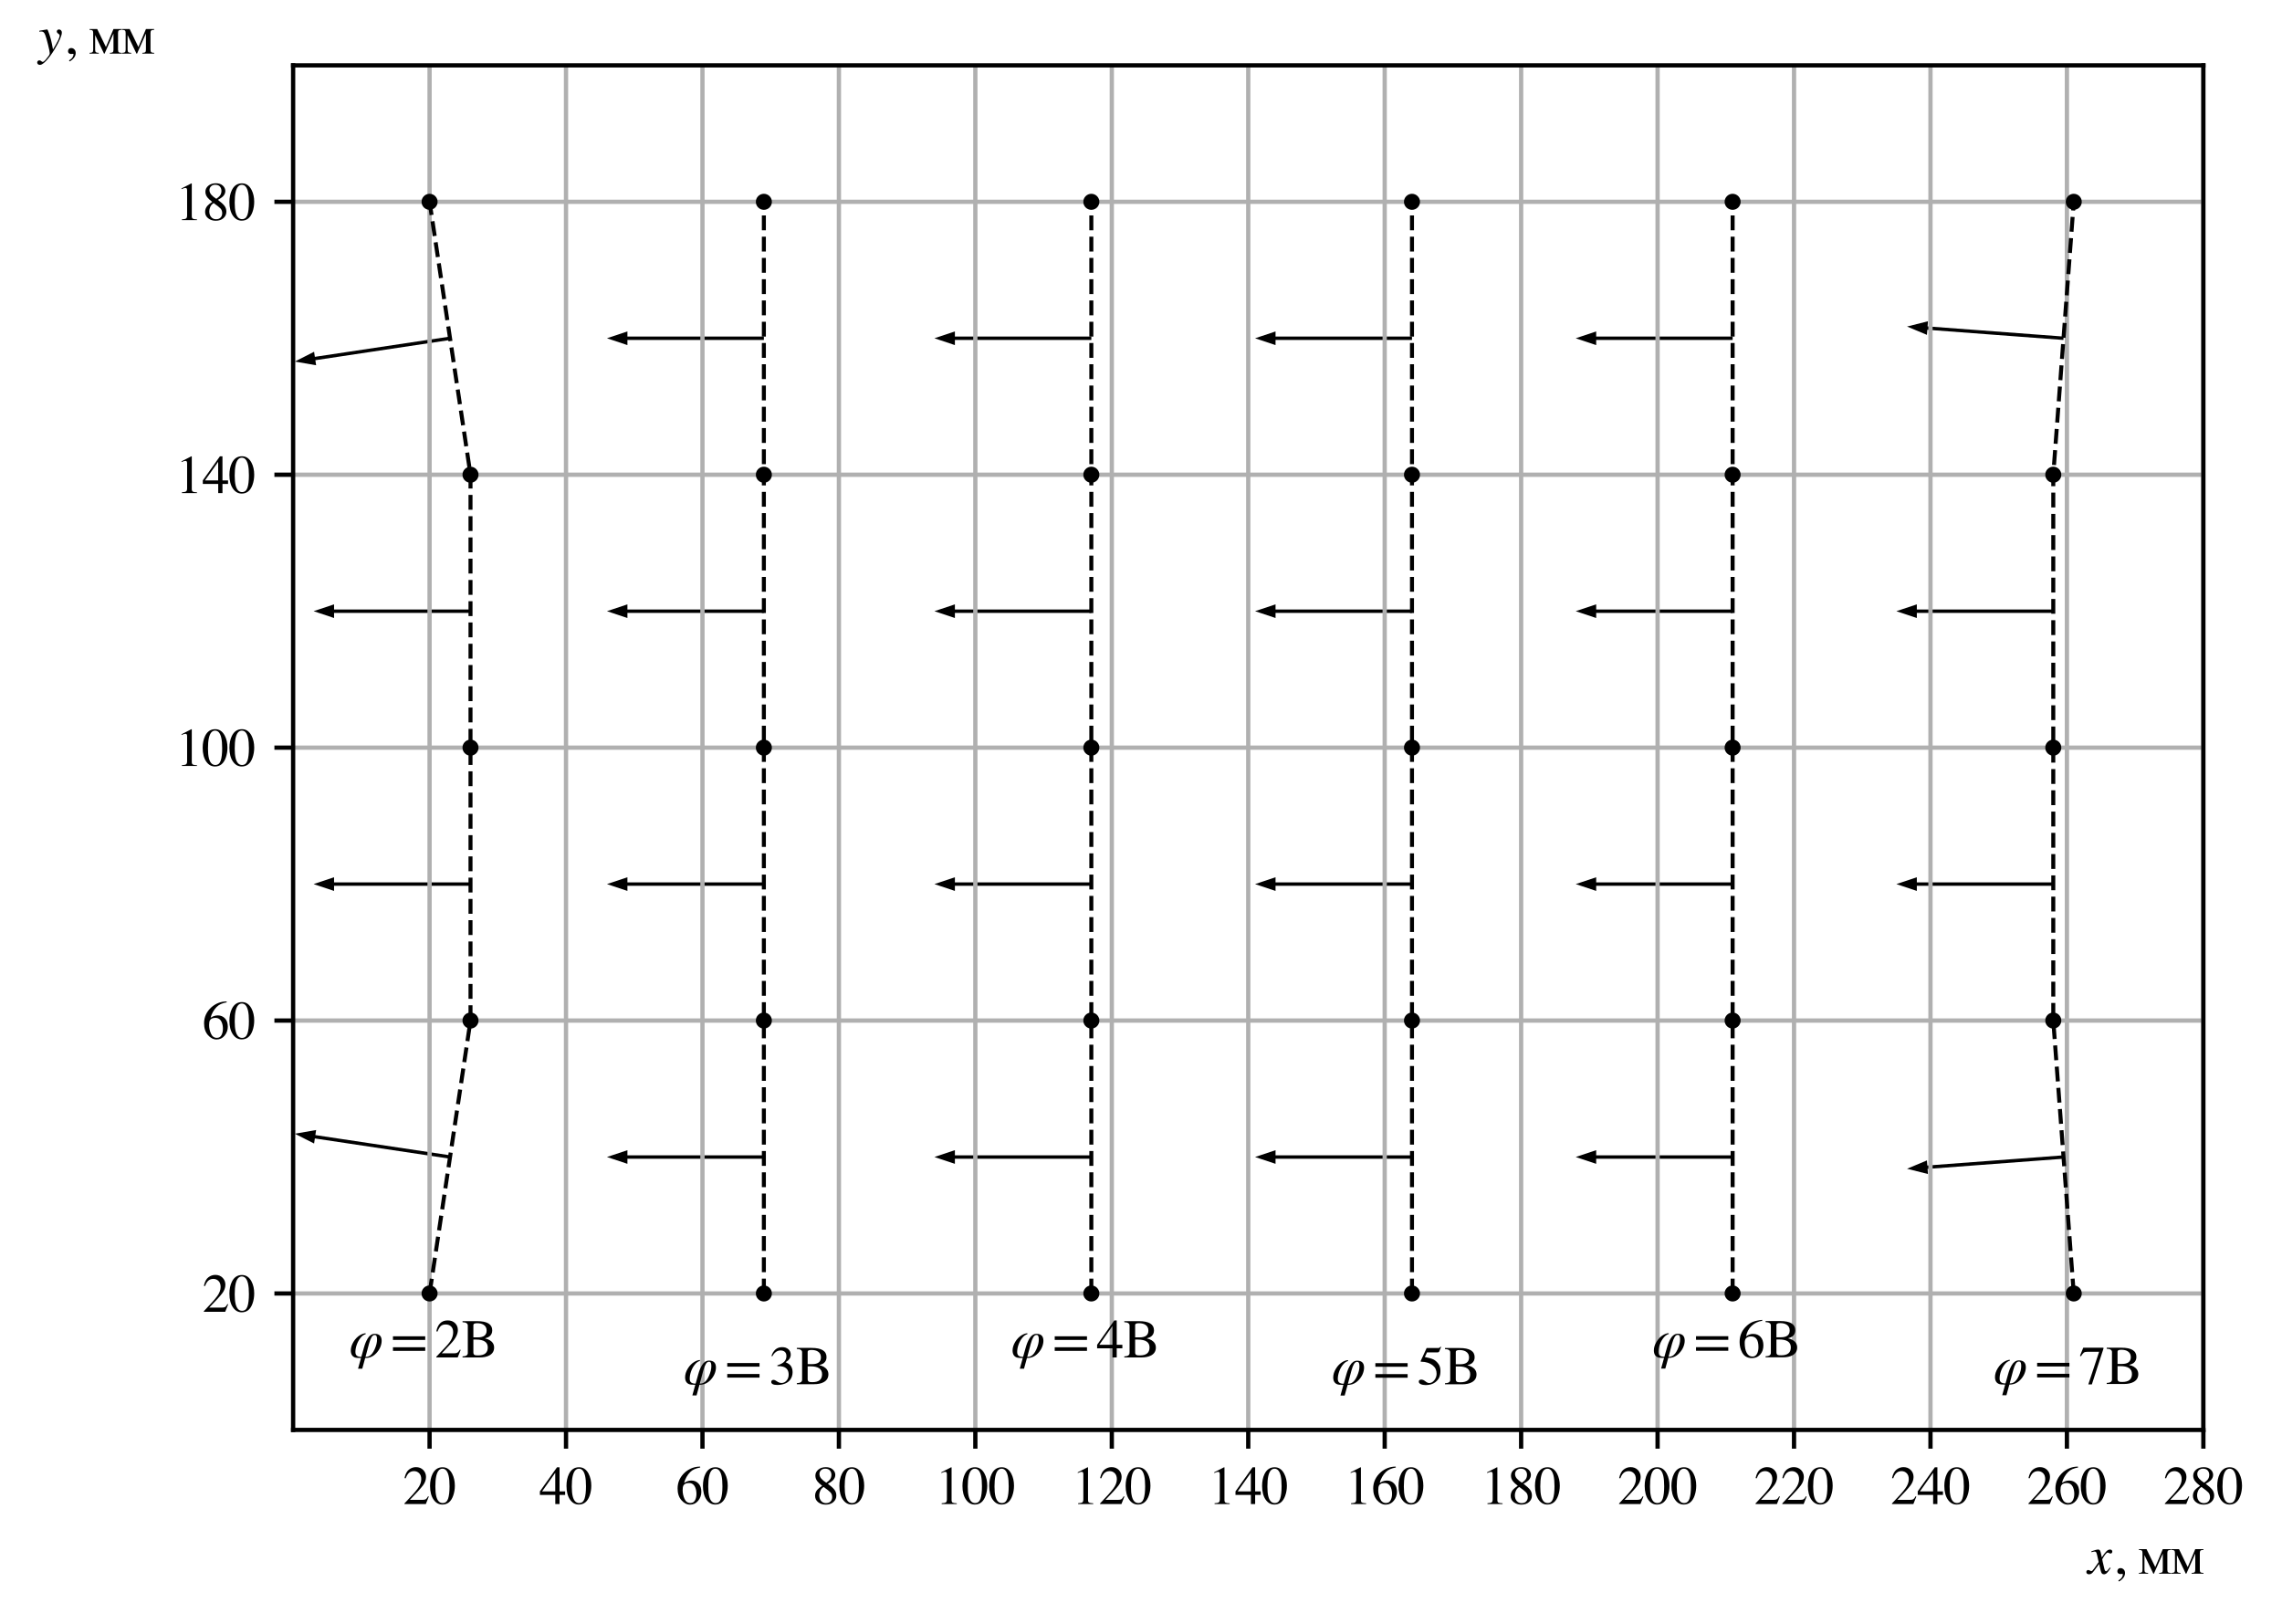 <?xml version="1.0" encoding="utf-8" standalone="no"?>
<!DOCTYPE svg PUBLIC "-//W3C//DTD SVG 1.1//EN"
  "http://www.w3.org/Graphics/SVG/1.1/DTD/svg11.dtd">
<svg xmlns:xlink="http://www.w3.org/1999/xlink" width="426.62pt" height="303.572pt" viewBox="0 0 426.62 303.572" xmlns="http://www.w3.org/2000/svg" version="1.1">
 <defs>
  <style type="text/css">*{stroke-linejoin: round; stroke-linecap: butt}</style>
 </defs>
 <g id="figure_1">
  <g id="patch_1">
   <path d="M 0 303.572 
L 426.62 303.572 
L 426.62 0 
L 0 0 
z
" style="fill: #ffffff"/>
  </g>
  <g id="axes_1">
   <g id="patch_2">
    <path d="M 54.8 267.303 
L 411.92 267.303 
L 411.92 12.217 
L 54.8 12.217 
z
" style="fill: #ffffff"/>
   </g>
   <g id="patch_3">
    <path d="M 55.125 211.934 
L 59.098 211.24 
L 58.956 212.186 
L 84.182 215.97 
L 84.088 216.601 
L 58.861 212.817 
L 58.719 213.763 
z
" clip-path="url(#pce13b088d5)"/>
   </g>
   <g id="patch_4">
    <path d="M 58.626 165.269 
L 62.453 163.993 
L 62.453 164.95 
L 87.961 164.95 
L 87.961 165.587 
L 62.453 165.587 
L 62.453 166.544 
z
" clip-path="url(#pce13b088d5)"/>
   </g>
   <g id="patch_5">
    <path d="M 58.626 114.251 
L 62.453 112.976 
L 62.453 113.933 
L 87.961 113.933 
L 87.961 114.57 
L 62.453 114.57 
L 62.453 115.527 
z
" clip-path="url(#pce13b088d5)"/>
   </g>
   <g id="patch_6">
    <path d="M 55.125 67.586 
L 58.719 65.757 
L 58.861 66.703 
L 84.088 62.919 
L 84.182 63.55 
L 58.956 67.334 
L 59.098 68.28 
z
" clip-path="url(#pce13b088d5)"/>
   </g>
   <g id="patch_7">
    <path d="M 113.47 216.286 
L 117.296 215.01 
L 117.296 215.967 
L 142.805 215.967 
L 142.805 216.605 
L 117.296 216.605 
L 117.296 217.561 
z
" clip-path="url(#pce13b088d5)"/>
   </g>
   <g id="patch_8">
    <path d="M 113.47 165.269 
L 117.296 163.993 
L 117.296 164.95 
L 142.805 164.95 
L 142.805 165.587 
L 117.296 165.587 
L 117.296 166.544 
z
" clip-path="url(#pce13b088d5)"/>
   </g>
   <g id="patch_9">
    <path d="M 113.47 114.251 
L 117.296 112.976 
L 117.296 113.933 
L 142.805 113.933 
L 142.805 114.57 
L 117.296 114.57 
L 117.296 115.527 
z
" clip-path="url(#pce13b088d5)"/>
   </g>
   <g id="patch_10">
    <path d="M 113.47 63.234 
L 117.296 61.959 
L 117.296 62.915 
L 142.805 62.915 
L 142.805 63.553 
L 117.296 63.553 
L 117.296 64.51 
z
" clip-path="url(#pce13b088d5)"/>
   </g>
   <g id="patch_11">
    <path d="M 174.69 216.286 
L 178.517 215.01 
L 178.517 215.967 
L 204.025 215.967 
L 204.025 216.605 
L 178.517 216.605 
L 178.517 217.561 
z
" clip-path="url(#pce13b088d5)"/>
   </g>
   <g id="patch_12">
    <path d="M 174.69 165.269 
L 178.517 163.993 
L 178.517 164.95 
L 204.025 164.95 
L 204.025 165.587 
L 178.517 165.587 
L 178.517 166.544 
z
" clip-path="url(#pce13b088d5)"/>
   </g>
   <g id="patch_13">
    <path d="M 174.69 114.251 
L 178.517 112.976 
L 178.517 113.933 
L 204.025 113.933 
L 204.025 114.57 
L 178.517 114.57 
L 178.517 115.527 
z
" clip-path="url(#pce13b088d5)"/>
   </g>
   <g id="patch_14">
    <path d="M 174.69 63.234 
L 178.517 61.959 
L 178.517 62.915 
L 204.025 62.915 
L 204.025 63.553 
L 178.517 63.553 
L 178.517 64.51 
z
" clip-path="url(#pce13b088d5)"/>
   </g>
   <g id="patch_15">
    <path d="M 234.635 216.286 
L 238.462 215.01 
L 238.462 215.967 
L 263.97 215.967 
L 263.97 216.605 
L 238.462 216.605 
L 238.462 217.561 
z
" clip-path="url(#pce13b088d5)"/>
   </g>
   <g id="patch_16">
    <path d="M 234.635 165.269 
L 238.462 163.993 
L 238.462 164.95 
L 263.97 164.95 
L 263.97 165.587 
L 238.462 165.587 
L 238.462 166.544 
z
" clip-path="url(#pce13b088d5)"/>
   </g>
   <g id="patch_17">
    <path d="M 234.635 114.251 
L 238.462 112.976 
L 238.462 113.933 
L 263.97 113.933 
L 263.97 114.57 
L 238.462 114.57 
L 238.462 115.527 
z
" clip-path="url(#pce13b088d5)"/>
   </g>
   <g id="patch_18">
    <path d="M 234.635 63.234 
L 238.462 61.959 
L 238.462 62.915 
L 263.97 62.915 
L 263.97 63.553 
L 238.462 63.553 
L 238.462 64.51 
z
" clip-path="url(#pce13b088d5)"/>
   </g>
   <g id="patch_19">
    <path d="M 294.581 216.286 
L 298.407 215.01 
L 298.407 215.967 
L 323.915 215.967 
L 323.915 216.605 
L 298.407 216.605 
L 298.407 217.561 
z
" clip-path="url(#pce13b088d5)"/>
   </g>
   <g id="patch_20">
    <path d="M 294.581 165.269 
L 298.407 163.993 
L 298.407 164.95 
L 323.915 164.95 
L 323.915 165.587 
L 298.407 165.587 
L 298.407 166.544 
z
" clip-path="url(#pce13b088d5)"/>
   </g>
   <g id="patch_21">
    <path d="M 294.581 114.251 
L 298.407 112.976 
L 298.407 113.933 
L 323.915 113.933 
L 323.915 114.57 
L 298.407 114.57 
L 298.407 115.527 
z
" clip-path="url(#pce13b088d5)"/>
   </g>
   <g id="patch_22">
    <path d="M 294.581 63.234 
L 298.407 61.959 
L 298.407 62.915 
L 323.915 62.915 
L 323.915 63.553 
L 298.407 63.553 
L 298.407 64.51 
z
" clip-path="url(#pce13b088d5)"/>
   </g>
   <g id="patch_23">
    <path d="M 356.521 218.48 
L 360.241 216.922 
L 360.313 217.876 
L 385.75 215.968 
L 385.798 216.604 
L 360.36 218.512 
L 360.432 219.465 
z
" clip-path="url(#pce13b088d5)"/>
   </g>
   <g id="patch_24">
    <path d="M 354.526 165.269 
L 358.352 163.993 
L 358.352 164.95 
L 383.861 164.95 
L 383.861 165.587 
L 358.352 165.587 
L 358.352 166.544 
z
" clip-path="url(#pce13b088d5)"/>
   </g>
   <g id="patch_25">
    <path d="M 354.526 114.251 
L 358.352 112.976 
L 358.352 113.933 
L 383.861 113.933 
L 383.861 114.57 
L 358.352 114.57 
L 358.352 115.527 
z
" clip-path="url(#pce13b088d5)"/>
   </g>
   <g id="patch_26">
    <path d="M 356.521 61.04 
L 360.432 60.055 
L 360.36 61.009 
L 385.798 62.916 
L 385.75 63.552 
L 360.313 61.645 
L 360.241 62.598 
z
" clip-path="url(#pce13b088d5)"/>
   </g>
   <g id="matplotlib.axis_1">
    <g id="xtick_1">
     <g id="line2d_1">
      <path d="M 80.309 267.303 
L 80.309 12.217 
" clip-path="url(#pce13b088d5)" style="fill: none; stroke: #b0b0b0; stroke-width: 0.8; stroke-linecap: square"/>
     </g>
     <g id="line2d_2">
      <defs>
       <path id="m471854c854" d="M 0 0 
L 0 3.5 
" style="stroke: #000000; stroke-width: 0.8"/>
      </defs>
      <g>
       <use xlink:href="#m471854c854" x="80.309" y="267.303" style="stroke: #000000; stroke-width: 0.8"/>
      </g>
     </g>
     <g id="text_1">
      <!-- 20 -->
      <g transform="translate(75.309 281.159) scale(0.1 -0.1)">
       <defs>
        <path id="Times-Roman-32" d="M 191 72 
Q 1334 1259 1743 1815 
Q 2153 2372 2153 2900 
Q 2153 3363 1903 3605 
Q 1653 3847 1306 3847 
Q 878 3847 613 3534 
Q 466 3363 331 3006 
L 197 3034 
Q 353 3753 726 4033 
Q 1100 4313 1528 4313 
Q 2056 4313 2382 3980 
Q 2709 3647 2709 3166 
Q 2709 2653 2356 2178 
Q 2003 1703 822 488 
L 2256 488 
Q 2556 488 2678 559 
Q 2800 631 2953 909 
L 3034 872 
L 2688 0 
L 191 0 
L 191 72 
z
" transform="scale(0.016)"/>
        <path id="Times-Roman-30" d="M 1531 116 
Q 1991 116 2162 619 
Q 2334 1122 2334 2075 
Q 2334 2834 2231 3288 
Q 2038 4131 1506 4131 
Q 975 4131 778 3263 
Q 675 2800 675 2044 
Q 675 1334 781 909 
Q 981 116 1531 116 
z
M 1522 4300 
Q 2241 4300 2638 3547 
Q 2953 2938 2953 2147 
Q 2953 1525 2759 975 
Q 2394 -59 1494 -59 
Q 878 -59 481 500 
Q 56 1097 56 2122 
Q 56 2928 341 3509 
Q 725 4300 1522 4300 
z
" transform="scale(0.016)"/>
       </defs>
       <use xlink:href="#Times-Roman-32"/>
       <use xlink:href="#Times-Roman-30" x="50"/>
      </g>
     </g>
    </g>
    <g id="xtick_2">
     <g id="line2d_3">
      <path d="M 105.817 267.303 
L 105.817 12.217 
" clip-path="url(#pce13b088d5)" style="fill: none; stroke: #b0b0b0; stroke-width: 0.8; stroke-linecap: square"/>
     </g>
     <g id="line2d_4">
      <g>
       <use xlink:href="#m471854c854" x="105.817" y="267.303" style="stroke: #000000; stroke-width: 0.8"/>
      </g>
     </g>
     <g id="text_2">
      <!-- 40 -->
      <g transform="translate(100.817 281.159) scale(0.1 -0.1)">
       <defs>
        <path id="Times-Roman-34" d="M 1866 3650 
L 331 1481 
L 1866 1481 
L 1866 3650 
z
M 2072 4294 
L 2369 4294 
L 2369 1481 
L 3022 1481 
L 3022 1066 
L 2369 1066 
L 2369 0 
L 1872 0 
L 1872 1066 
L 72 1066 
L 72 1481 
L 2072 4294 
z
" transform="scale(0.016)"/>
       </defs>
       <use xlink:href="#Times-Roman-34"/>
       <use xlink:href="#Times-Roman-30" x="50"/>
      </g>
     </g>
    </g>
    <g id="xtick_3">
     <g id="line2d_5">
      <path d="M 131.326 267.303 
L 131.326 12.217 
" clip-path="url(#pce13b088d5)" style="fill: none; stroke: #b0b0b0; stroke-width: 0.8; stroke-linecap: square"/>
     </g>
     <g id="line2d_6">
      <g>
       <use xlink:href="#m471854c854" x="131.326" y="267.303" style="stroke: #000000; stroke-width: 0.8"/>
      </g>
     </g>
     <g id="text_3">
      <!-- 60 -->
      <g transform="translate(126.326 281.159) scale(0.1 -0.1)">
       <defs>
        <path id="Times-Roman-36" d="M 2994 1422 
Q 2994 850 2626 390 
Q 2259 -69 1672 -69 
Q 1122 -69 670 447 
Q 219 963 219 1819 
Q 219 2922 1094 3713 
Q 1875 4375 2850 4375 
L 2866 4272 
Q 2475 4200 2192 4076 
Q 1909 3953 1688 3731 
Q 1459 3506 1259 3159 
Q 1059 2813 984 2472 
Q 1178 2591 1319 2647 
Q 1569 2747 1822 2747 
Q 2319 2747 2656 2403 
Q 2994 2059 2994 1422 
z
M 2422 1181 
Q 2422 1597 2291 1919 
Q 2072 2456 1547 2456 
Q 1063 2456 903 2169 
Q 809 2000 809 1606 
Q 809 1097 1026 609 
Q 1244 122 1713 122 
Q 2084 122 2253 439 
Q 2422 756 2422 1181 
z
" transform="scale(0.016)"/>
       </defs>
       <use xlink:href="#Times-Roman-36"/>
       <use xlink:href="#Times-Roman-30" x="50"/>
      </g>
     </g>
    </g>
    <g id="xtick_4">
     <g id="line2d_7">
      <path d="M 156.834 267.303 
L 156.834 12.217 
" clip-path="url(#pce13b088d5)" style="fill: none; stroke: #b0b0b0; stroke-width: 0.8; stroke-linecap: square"/>
     </g>
     <g id="line2d_8">
      <g>
       <use xlink:href="#m471854c854" x="156.834" y="267.303" style="stroke: #000000; stroke-width: 0.8"/>
      </g>
     </g>
     <g id="text_4">
      <!-- 80 -->
      <g transform="translate(151.834 281.159) scale(0.1 -0.1)">
       <defs>
        <path id="Times-Roman-38" d="M 1609 106 
Q 1969 106 2153 306 
Q 2338 506 2338 806 
Q 2338 1147 2142 1358 
Q 1947 1569 1341 1997 
Q 1072 1828 950 1559 
Q 828 1291 828 1041 
Q 828 613 1048 359 
Q 1269 106 1609 106 
z
M 1650 2494 
Q 1944 2700 2056 2841 
Q 2250 3081 2250 3422 
Q 2250 3719 2067 3926 
Q 1884 4134 1513 4134 
Q 1225 4134 1037 3953 
Q 850 3772 850 3513 
Q 850 3219 1070 2967 
Q 1291 2716 1650 2494 
z
M 1169 2131 
Q 756 2463 606 2659 
Q 375 2959 375 3322 
Q 375 3734 717 4021 
Q 1059 4309 1606 4309 
Q 2109 4309 2406 4037 
Q 2703 3766 2703 3406 
Q 2703 3041 2400 2750 
Q 2225 2584 1834 2369 
Q 2366 1975 2595 1683 
Q 2825 1391 2825 994 
Q 2825 544 2486 237 
Q 2147 -69 1578 -69 
Q 1069 -69 705 214 
Q 341 497 341 959 
Q 341 1356 594 1659 
Q 759 1856 1169 2131 
z
" transform="scale(0.016)"/>
       </defs>
       <use xlink:href="#Times-Roman-38"/>
       <use xlink:href="#Times-Roman-30" x="50"/>
      </g>
     </g>
    </g>
    <g id="xtick_5">
     <g id="line2d_9">
      <path d="M 182.343 267.303 
L 182.343 12.217 
" clip-path="url(#pce13b088d5)" style="fill: none; stroke: #b0b0b0; stroke-width: 0.8; stroke-linecap: square"/>
     </g>
     <g id="line2d_10">
      <g>
       <use xlink:href="#m471854c854" x="182.343" y="267.303" style="stroke: #000000; stroke-width: 0.8"/>
      </g>
     </g>
     <g id="text_5">
      <!-- 100 -->
      <g transform="translate(174.843 281.159) scale(0.1 -0.1)">
       <defs>
        <path id="Times-Roman-31" d="M 1894 4294 
Q 1906 4278 1907 4270 
Q 1909 4263 1909 4234 
L 1909 472 
Q 1909 231 2037 165 
Q 2166 100 2516 88 
L 2516 0 
L 753 0 
L 753 94 
Q 1131 113 1247 197 
Q 1363 281 1363 563 
L 1363 3456 
Q 1363 3606 1325 3684 
Q 1288 3763 1163 3763 
Q 1081 3763 951 3717 
Q 822 3672 709 3622 
L 709 3709 
L 1856 4294 
L 1894 4294 
z
" transform="scale(0.016)"/>
       </defs>
       <use xlink:href="#Times-Roman-31"/>
       <use xlink:href="#Times-Roman-30" x="50"/>
       <use xlink:href="#Times-Roman-30" x="100"/>
      </g>
     </g>
    </g>
    <g id="xtick_6">
     <g id="line2d_11">
      <path d="M 207.851 267.303 
L 207.851 12.217 
" clip-path="url(#pce13b088d5)" style="fill: none; stroke: #b0b0b0; stroke-width: 0.8; stroke-linecap: square"/>
     </g>
     <g id="line2d_12">
      <g>
       <use xlink:href="#m471854c854" x="207.851" y="267.303" style="stroke: #000000; stroke-width: 0.8"/>
      </g>
     </g>
     <g id="text_6">
      <!-- 120 -->
      <g transform="translate(200.351 281.159) scale(0.1 -0.1)">
       <use xlink:href="#Times-Roman-31"/>
       <use xlink:href="#Times-Roman-32" x="50"/>
       <use xlink:href="#Times-Roman-30" x="100"/>
      </g>
     </g>
    </g>
    <g id="xtick_7">
     <g id="line2d_13">
      <path d="M 233.36 267.303 
L 233.36 12.217 
" clip-path="url(#pce13b088d5)" style="fill: none; stroke: #b0b0b0; stroke-width: 0.8; stroke-linecap: square"/>
     </g>
     <g id="line2d_14">
      <g>
       <use xlink:href="#m471854c854" x="233.36" y="267.303" style="stroke: #000000; stroke-width: 0.8"/>
      </g>
     </g>
     <g id="text_7">
      <!-- 140 -->
      <g transform="translate(225.86 281.159) scale(0.1 -0.1)">
       <use xlink:href="#Times-Roman-31"/>
       <use xlink:href="#Times-Roman-34" x="50"/>
       <use xlink:href="#Times-Roman-30" x="100"/>
      </g>
     </g>
    </g>
    <g id="xtick_8">
     <g id="line2d_15">
      <path d="M 258.869 267.303 
L 258.869 12.217 
" clip-path="url(#pce13b088d5)" style="fill: none; stroke: #b0b0b0; stroke-width: 0.8; stroke-linecap: square"/>
     </g>
     <g id="line2d_16">
      <g>
       <use xlink:href="#m471854c854" x="258.869" y="267.303" style="stroke: #000000; stroke-width: 0.8"/>
      </g>
     </g>
     <g id="text_8">
      <!-- 160 -->
      <g transform="translate(251.369 281.159) scale(0.1 -0.1)">
       <use xlink:href="#Times-Roman-31"/>
       <use xlink:href="#Times-Roman-36" x="50"/>
       <use xlink:href="#Times-Roman-30" x="100"/>
      </g>
     </g>
    </g>
    <g id="xtick_9">
     <g id="line2d_17">
      <path d="M 284.377 267.303 
L 284.377 12.217 
" clip-path="url(#pce13b088d5)" style="fill: none; stroke: #b0b0b0; stroke-width: 0.8; stroke-linecap: square"/>
     </g>
     <g id="line2d_18">
      <g>
       <use xlink:href="#m471854c854" x="284.377" y="267.303" style="stroke: #000000; stroke-width: 0.8"/>
      </g>
     </g>
     <g id="text_9">
      <!-- 180 -->
      <g transform="translate(276.877 281.159) scale(0.1 -0.1)">
       <use xlink:href="#Times-Roman-31"/>
       <use xlink:href="#Times-Roman-38" x="50"/>
       <use xlink:href="#Times-Roman-30" x="100"/>
      </g>
     </g>
    </g>
    <g id="xtick_10">
     <g id="line2d_19">
      <path d="M 309.886 267.303 
L 309.886 12.217 
" clip-path="url(#pce13b088d5)" style="fill: none; stroke: #b0b0b0; stroke-width: 0.8; stroke-linecap: square"/>
     </g>
     <g id="line2d_20">
      <g>
       <use xlink:href="#m471854c854" x="309.886" y="267.303" style="stroke: #000000; stroke-width: 0.8"/>
      </g>
     </g>
     <g id="text_10">
      <!-- 200 -->
      <g transform="translate(302.386 281.159) scale(0.1 -0.1)">
       <use xlink:href="#Times-Roman-32"/>
       <use xlink:href="#Times-Roman-30" x="50"/>
       <use xlink:href="#Times-Roman-30" x="100"/>
      </g>
     </g>
    </g>
    <g id="xtick_11">
     <g id="line2d_21">
      <path d="M 335.394 267.303 
L 335.394 12.217 
" clip-path="url(#pce13b088d5)" style="fill: none; stroke: #b0b0b0; stroke-width: 0.8; stroke-linecap: square"/>
     </g>
     <g id="line2d_22">
      <g>
       <use xlink:href="#m471854c854" x="335.394" y="267.303" style="stroke: #000000; stroke-width: 0.8"/>
      </g>
     </g>
     <g id="text_11">
      <!-- 220 -->
      <g transform="translate(327.894 281.159) scale(0.1 -0.1)">
       <use xlink:href="#Times-Roman-32"/>
       <use xlink:href="#Times-Roman-32" x="50"/>
       <use xlink:href="#Times-Roman-30" x="100"/>
      </g>
     </g>
    </g>
    <g id="xtick_12">
     <g id="line2d_23">
      <path d="M 360.903 267.303 
L 360.903 12.217 
" clip-path="url(#pce13b088d5)" style="fill: none; stroke: #b0b0b0; stroke-width: 0.8; stroke-linecap: square"/>
     </g>
     <g id="line2d_24">
      <g>
       <use xlink:href="#m471854c854" x="360.903" y="267.303" style="stroke: #000000; stroke-width: 0.8"/>
      </g>
     </g>
     <g id="text_12">
      <!-- 240 -->
      <g transform="translate(353.403 281.159) scale(0.1 -0.1)">
       <use xlink:href="#Times-Roman-32"/>
       <use xlink:href="#Times-Roman-34" x="50"/>
       <use xlink:href="#Times-Roman-30" x="100"/>
      </g>
     </g>
    </g>
    <g id="xtick_13">
     <g id="line2d_25">
      <path d="M 386.411 267.303 
L 386.411 12.217 
" clip-path="url(#pce13b088d5)" style="fill: none; stroke: #b0b0b0; stroke-width: 0.8; stroke-linecap: square"/>
     </g>
     <g id="line2d_26">
      <g>
       <use xlink:href="#m471854c854" x="386.411" y="267.303" style="stroke: #000000; stroke-width: 0.8"/>
      </g>
     </g>
     <g id="text_13">
      <!-- 260 -->
      <g transform="translate(378.911 281.159) scale(0.1 -0.1)">
       <use xlink:href="#Times-Roman-32"/>
       <use xlink:href="#Times-Roman-36" x="50"/>
       <use xlink:href="#Times-Roman-30" x="100"/>
      </g>
     </g>
    </g>
    <g id="xtick_14">
     <g id="line2d_27">
      <path d="M 411.92 267.303 
L 411.92 12.217 
" clip-path="url(#pce13b088d5)" style="fill: none; stroke: #b0b0b0; stroke-width: 0.8; stroke-linecap: square"/>
     </g>
     <g id="line2d_28">
      <g>
       <use xlink:href="#m471854c854" x="411.92" y="267.303" style="stroke: #000000; stroke-width: 0.8"/>
      </g>
     </g>
     <g id="text_14">
      <!-- 280 -->
      <g transform="translate(404.42 281.159) scale(0.1 -0.1)">
       <use xlink:href="#Times-Roman-32"/>
       <use xlink:href="#Times-Roman-38" x="50"/>
       <use xlink:href="#Times-Roman-30" x="100"/>
      </g>
     </g>
    </g>
    <g id="text_15">
     <!-- $x$, мм -->
     <g transform="translate(390.32 294.194) scale(0.1 -0.1)">
      <defs>
       <path id="STIXGeneral-Italic-78" d="M 1555 2272 
L 1632 1907 
Q 1971 2426 2179 2624 
Q 2387 2822 2598 2822 
Q 2714 2822 2787 2755 
Q 2861 2688 2861 2585 
Q 2861 2483 2800 2419 
Q 2739 2355 2643 2355 
Q 2586 2355 2490 2409 
Q 2394 2464 2310 2464 
Q 2125 2464 1683 1690 
Q 1683 1606 1734 1402 
L 1939 544 
Q 2003 282 2131 282 
Q 2234 282 2432 538 
Q 2451 563 2476 598 
Q 2502 634 2521 662 
Q 2541 691 2566 717 
L 2662 659 
Q 2387 230 2227 80 
Q 2067 -70 1882 -70 
Q 1728 -70 1645 26 
Q 1562 122 1504 365 
L 1318 1126 
L 755 365 
Q 557 96 432 13 
Q 307 -70 147 -70 
Q 0 -70 -86 0 
Q -173 70 -173 198 
Q -173 294 -112 361 
Q -51 429 45 429 
Q 122 429 250 358 
Q 346 301 416 301 
Q 525 301 742 614 
L 1267 1357 
L 1088 2150 
Q 1024 2432 969 2509 
Q 915 2586 794 2586 
Q 717 2586 544 2541 
L 429 2509 
L 410 2611 
L 480 2637 
Q 992 2822 1229 2822 
Q 1350 2822 1420 2707 
Q 1491 2592 1555 2272 
z
" transform="scale(0.016)"/>
       <path id="Times-Roman-2c" d="M 1569 66 
Q 1569 -250 1341 -522 
Q 1113 -794 850 -913 
L 791 -788 
Q 1091 -619 1205 -422 
Q 1319 -225 1319 -94 
Q 1319 -50 1291 -37 
Q 1263 -25 1231 -25 
L 1022 -47 
Q 891 -47 781 39 
Q 672 125 672 288 
Q 672 413 762 531 
Q 853 650 1059 650 
Q 1256 650 1412 495 
Q 1569 341 1569 66 
z
" transform="scale(0.016)"/>
       <path id="Times-Roman-20" transform="scale(0.016)"/>
       <path id="Times-Roman-43c" d="M 63 91 
Q 306 94 388 153 
Q 488 225 488 447 
L 488 2419 
Q 488 2644 388 2716 
Q 309 2772 63 2778 
L 63 2869 
L 959 2869 
L 1978 769 
L 2859 2869 
L 3822 2869 
L 3822 2778 
Q 3575 2772 3494 2716 
Q 3391 2644 3391 2419 
L 3391 447 
Q 3391 222 3494 150 
Q 3575 94 3822 91 
L 3822 0 
L 2438 0 
L 2438 91 
Q 2675 94 2756 150 
Q 2859 222 2859 447 
L 2859 2316 
L 2847 2316 
L 1819 0 
L 1753 0 
L 722 2156 
L 716 2156 
L 716 447 
Q 716 225 816 153 
Q 897 94 1141 91 
L 1141 0 
L 63 0 
L 63 91 
z
" transform="scale(0.016)"/>
      </defs>
      <use xlink:href="#STIXGeneral-Italic-78" transform="translate(0 0.172)"/>
      <use xlink:href="#Times-Roman-2c" transform="translate(44.4 0.172)"/>
      <use xlink:href="#Times-Roman-20" transform="translate(69.4 0.172)"/>
      <use xlink:href="#Times-Roman-43c" transform="translate(94.4 0.172)"/>
      <use xlink:href="#Times-Roman-43c" transform="translate(155.093 0.172)"/>
     </g>
    </g>
   </g>
   <g id="matplotlib.axis_2">
    <g id="ytick_1">
     <g id="line2d_29">
      <path d="M 54.8 241.794 
L 411.92 241.794 
" clip-path="url(#pce13b088d5)" style="fill: none; stroke: #b0b0b0; stroke-width: 0.8; stroke-linecap: square"/>
     </g>
     <g id="line2d_30">
      <defs>
       <path id="m50dd49498e" d="M 0 0 
L -3.5 0 
" style="stroke: #000000; stroke-width: 0.8"/>
      </defs>
      <g>
       <use xlink:href="#m50dd49498e" x="54.8" y="241.794" style="stroke: #000000; stroke-width: 0.8"/>
      </g>
     </g>
     <g id="text_16">
      <!-- 20 -->
      <g transform="translate(37.8 245.222) scale(0.1 -0.1)">
       <use xlink:href="#Times-Roman-32"/>
       <use xlink:href="#Times-Roman-30" x="50"/>
      </g>
     </g>
    </g>
    <g id="ytick_2">
     <g id="line2d_31">
      <path d="M 54.8 190.777 
L 411.92 190.777 
" clip-path="url(#pce13b088d5)" style="fill: none; stroke: #b0b0b0; stroke-width: 0.8; stroke-linecap: square"/>
     </g>
     <g id="line2d_32">
      <g>
       <use xlink:href="#m50dd49498e" x="54.8" y="190.777" style="stroke: #000000; stroke-width: 0.8"/>
      </g>
     </g>
     <g id="text_17">
      <!-- 60 -->
      <g transform="translate(37.8 194.205) scale(0.1 -0.1)">
       <use xlink:href="#Times-Roman-36"/>
       <use xlink:href="#Times-Roman-30" x="50"/>
      </g>
     </g>
    </g>
    <g id="ytick_3">
     <g id="line2d_33">
      <path d="M 54.8 139.76 
L 411.92 139.76 
" clip-path="url(#pce13b088d5)" style="fill: none; stroke: #b0b0b0; stroke-width: 0.8; stroke-linecap: square"/>
     </g>
     <g id="line2d_34">
      <g>
       <use xlink:href="#m50dd49498e" x="54.8" y="139.76" style="stroke: #000000; stroke-width: 0.8"/>
      </g>
     </g>
     <g id="text_18">
      <!-- 100 -->
      <g transform="translate(32.8 143.188) scale(0.1 -0.1)">
       <use xlink:href="#Times-Roman-31"/>
       <use xlink:href="#Times-Roman-30" x="50"/>
       <use xlink:href="#Times-Roman-30" x="100"/>
      </g>
     </g>
    </g>
    <g id="ytick_4">
     <g id="line2d_35">
      <path d="M 54.8 88.743 
L 411.92 88.743 
" clip-path="url(#pce13b088d5)" style="fill: none; stroke: #b0b0b0; stroke-width: 0.8; stroke-linecap: square"/>
     </g>
     <g id="line2d_36">
      <g>
       <use xlink:href="#m50dd49498e" x="54.8" y="88.743" style="stroke: #000000; stroke-width: 0.8"/>
      </g>
     </g>
     <g id="text_19">
      <!-- 140 -->
      <g transform="translate(32.8 92.171) scale(0.1 -0.1)">
       <use xlink:href="#Times-Roman-31"/>
       <use xlink:href="#Times-Roman-34" x="50"/>
       <use xlink:href="#Times-Roman-30" x="100"/>
      </g>
     </g>
    </g>
    <g id="ytick_5">
     <g id="line2d_37">
      <path d="M 54.8 37.726 
L 411.92 37.726 
" clip-path="url(#pce13b088d5)" style="fill: none; stroke: #b0b0b0; stroke-width: 0.8; stroke-linecap: square"/>
     </g>
     <g id="line2d_38">
      <g>
       <use xlink:href="#m50dd49498e" x="54.8" y="37.726" style="stroke: #000000; stroke-width: 0.8"/>
      </g>
     </g>
     <g id="text_20">
      <!-- 180 -->
      <g transform="translate(32.8 41.154) scale(0.1 -0.1)">
       <use xlink:href="#Times-Roman-31"/>
       <use xlink:href="#Times-Roman-38" x="50"/>
       <use xlink:href="#Times-Roman-30" x="100"/>
      </g>
     </g>
    </g>
    <g id="text_21">
     <!-- $y$, мм -->
     <g transform="translate(7.2 10.039) scale(0.1 -0.1)">
      <defs>
       <path id="STIXGeneral-Italic-79" d="M 1555 1190 
L 1690 486 
Q 2118 1190 2294 1558 
Q 2470 1926 2470 2131 
Q 2470 2234 2304 2336 
Q 2138 2445 2138 2586 
Q 2138 2688 2211 2755 
Q 2285 2822 2394 2822 
Q 2534 2822 2630 2720 
Q 2726 2618 2726 2470 
Q 2726 1914 1888 518 
Q 1389 -307 918 -812 
Q 448 -1318 173 -1318 
Q 26 -1318 -64 -1241 
Q -154 -1165 -154 -1043 
Q -154 -934 -80 -860 
Q -6 -787 96 -787 
Q 218 -787 314 -876 
Q 410 -966 486 -966 
Q 602 -966 794 -755 
Q 877 -672 1040 -457 
Q 1203 -243 1248 -173 
Q 1312 -45 1312 51 
Q 1312 243 1113 1046 
Q 915 1850 787 2176 
Q 698 2413 592 2499 
Q 486 2586 294 2586 
Q 192 2586 96 2560 
L 96 2669 
Q 237 2694 301 2707 
Q 563 2758 986 2822 
L 1011 2822 
Q 1082 2822 1277 2227 
Q 1472 1632 1555 1190 
z
" transform="scale(0.016)"/>
      </defs>
      <use xlink:href="#STIXGeneral-Italic-79" transform="translate(0 0.172)"/>
      <use xlink:href="#Times-Roman-2c" transform="translate(44.4 0.172)"/>
      <use xlink:href="#Times-Roman-20" transform="translate(69.4 0.172)"/>
      <use xlink:href="#Times-Roman-43c" transform="translate(94.4 0.172)"/>
      <use xlink:href="#Times-Roman-43c" transform="translate(155.093 0.172)"/>
     </g>
    </g>
   </g>
   <g id="line2d_39">
    <path d="M 80.309 241.794 
L 87.961 190.777 
L 87.961 139.76 
L 87.961 88.743 
L 80.309 37.726 
" clip-path="url(#pce13b088d5)" style="fill: none; stroke-dasharray: 2.775,1.2; stroke-dashoffset: 0; stroke: #000000; stroke-width: 0.75"/>
    <defs>
     <path id="mf11ecefa8e" d="M 0 1 
C 0.265 1 0.52 0.895 0.707 0.707 
C 0.895 0.52 1 0.265 1 0 
C 1 -0.265 0.895 -0.52 0.707 -0.707 
C 0.52 -0.895 0.265 -1 0 -1 
C -0.265 -1 -0.52 -0.895 -0.707 -0.707 
C -0.895 -0.52 -1 -0.265 -1 0 
C -1 0.265 -0.895 0.52 -0.707 0.707 
C -0.52 0.895 -0.265 1 0 1 
z
" style="stroke: #000000"/>
    </defs>
    <g clip-path="url(#pce13b088d5)">
     <use xlink:href="#mf11ecefa8e" x="80.309" y="241.794" style="stroke: #000000"/>
     <use xlink:href="#mf11ecefa8e" x="87.961" y="190.777" style="stroke: #000000"/>
     <use xlink:href="#mf11ecefa8e" x="87.961" y="139.76" style="stroke: #000000"/>
     <use xlink:href="#mf11ecefa8e" x="87.961" y="88.743" style="stroke: #000000"/>
     <use xlink:href="#mf11ecefa8e" x="80.309" y="37.726" style="stroke: #000000"/>
    </g>
   </g>
   <g id="line2d_40">
    <path d="M 142.805 241.794 
L 142.805 190.777 
L 142.805 139.76 
L 142.805 88.743 
L 142.805 37.726 
" clip-path="url(#pce13b088d5)" style="fill: none; stroke-dasharray: 2.775,1.2; stroke-dashoffset: 0; stroke: #000000; stroke-width: 0.75"/>
    <g clip-path="url(#pce13b088d5)">
     <use xlink:href="#mf11ecefa8e" x="142.805" y="241.794" style="stroke: #000000"/>
     <use xlink:href="#mf11ecefa8e" x="142.805" y="190.777" style="stroke: #000000"/>
     <use xlink:href="#mf11ecefa8e" x="142.805" y="139.76" style="stroke: #000000"/>
     <use xlink:href="#mf11ecefa8e" x="142.805" y="88.743" style="stroke: #000000"/>
     <use xlink:href="#mf11ecefa8e" x="142.805" y="37.726" style="stroke: #000000"/>
    </g>
   </g>
   <g id="line2d_41">
    <path d="M 204.025 241.794 
L 204.025 190.777 
L 204.025 139.76 
L 204.025 88.743 
L 204.025 37.726 
" clip-path="url(#pce13b088d5)" style="fill: none; stroke-dasharray: 2.775,1.2; stroke-dashoffset: 0; stroke: #000000; stroke-width: 0.75"/>
    <g clip-path="url(#pce13b088d5)">
     <use xlink:href="#mf11ecefa8e" x="204.025" y="241.794" style="stroke: #000000"/>
     <use xlink:href="#mf11ecefa8e" x="204.025" y="190.777" style="stroke: #000000"/>
     <use xlink:href="#mf11ecefa8e" x="204.025" y="139.76" style="stroke: #000000"/>
     <use xlink:href="#mf11ecefa8e" x="204.025" y="88.743" style="stroke: #000000"/>
     <use xlink:href="#mf11ecefa8e" x="204.025" y="37.726" style="stroke: #000000"/>
    </g>
   </g>
   <g id="line2d_42">
    <path d="M 263.97 241.794 
L 263.97 190.777 
L 263.97 139.76 
L 263.97 88.743 
L 263.97 37.726 
" clip-path="url(#pce13b088d5)" style="fill: none; stroke-dasharray: 2.775,1.2; stroke-dashoffset: 0; stroke: #000000; stroke-width: 0.75"/>
    <g clip-path="url(#pce13b088d5)">
     <use xlink:href="#mf11ecefa8e" x="263.97" y="241.794" style="stroke: #000000"/>
     <use xlink:href="#mf11ecefa8e" x="263.97" y="190.777" style="stroke: #000000"/>
     <use xlink:href="#mf11ecefa8e" x="263.97" y="139.76" style="stroke: #000000"/>
     <use xlink:href="#mf11ecefa8e" x="263.97" y="88.743" style="stroke: #000000"/>
     <use xlink:href="#mf11ecefa8e" x="263.97" y="37.726" style="stroke: #000000"/>
    </g>
   </g>
   <g id="line2d_43">
    <path d="M 323.915 241.794 
L 323.915 190.777 
L 323.915 139.76 
L 323.915 88.743 
L 323.915 37.726 
" clip-path="url(#pce13b088d5)" style="fill: none; stroke-dasharray: 2.775,1.2; stroke-dashoffset: 0; stroke: #000000; stroke-width: 0.75"/>
    <g clip-path="url(#pce13b088d5)">
     <use xlink:href="#mf11ecefa8e" x="323.915" y="241.794" style="stroke: #000000"/>
     <use xlink:href="#mf11ecefa8e" x="323.915" y="190.777" style="stroke: #000000"/>
     <use xlink:href="#mf11ecefa8e" x="323.915" y="139.76" style="stroke: #000000"/>
     <use xlink:href="#mf11ecefa8e" x="323.915" y="88.743" style="stroke: #000000"/>
     <use xlink:href="#mf11ecefa8e" x="323.915" y="37.726" style="stroke: #000000"/>
    </g>
   </g>
   <g id="line2d_44">
    <path d="M 387.687 241.794 
L 383.861 190.777 
L 383.861 139.76 
L 383.861 88.743 
L 387.687 37.726 
" clip-path="url(#pce13b088d5)" style="fill: none; stroke-dasharray: 2.775,1.2; stroke-dashoffset: 0; stroke: #000000; stroke-width: 0.75"/>
    <g clip-path="url(#pce13b088d5)">
     <use xlink:href="#mf11ecefa8e" x="387.687" y="241.794" style="stroke: #000000"/>
     <use xlink:href="#mf11ecefa8e" x="383.861" y="190.777" style="stroke: #000000"/>
     <use xlink:href="#mf11ecefa8e" x="383.861" y="139.76" style="stroke: #000000"/>
     <use xlink:href="#mf11ecefa8e" x="383.861" y="88.743" style="stroke: #000000"/>
     <use xlink:href="#mf11ecefa8e" x="387.687" y="37.726" style="stroke: #000000"/>
    </g>
   </g>
   <g id="patch_27">
    <path d="M 54.8 267.303 
L 54.8 12.217 
" style="fill: none; stroke: #000000; stroke-width: 0.8; stroke-linejoin: miter; stroke-linecap: square"/>
   </g>
   <g id="patch_28">
    <path d="M 411.92 267.303 
L 411.92 12.217 
" style="fill: none; stroke: #000000; stroke-width: 0.8; stroke-linejoin: miter; stroke-linecap: square"/>
   </g>
   <g id="patch_29">
    <path d="M 54.8 267.303 
L 411.92 267.303 
" style="fill: none; stroke: #000000; stroke-width: 0.8; stroke-linejoin: miter; stroke-linecap: square"/>
   </g>
   <g id="patch_30">
    <path d="M 54.8 12.217 
L 411.92 12.217 
" style="fill: none; stroke: #000000; stroke-width: 0.8; stroke-linejoin: miter; stroke-linecap: square"/>
   </g>
   <g id="text_22">
    <!-- $\varphi=2$В -->
    <g transform="translate(65.309 253.794) scale(0.1 -0.1)">
     <defs>
      <path id="STIXGeneral-Italic-3c6" d="M 1402 64 
L 1702 1133 
Q 1792 1459 1894 1712 
Q 1997 1965 2147 2221 
Q 2298 2477 2509 2617 
Q 2720 2758 2970 2758 
Q 3776 2758 3776 1946 
Q 3776 1606 3625 1225 
Q 3475 845 3148 496 
Q 2822 147 2394 6 
Q 2144 -70 1850 -70 
L 1510 -1312 
L 1018 -1312 
L 1363 -70 
Q 832 -70 646 0 
Q 173 186 173 813 
Q 173 1306 489 1827 
Q 806 2349 1274 2618 
Q 1638 2822 1907 2822 
L 1907 2720 
Q 1581 2637 1299 2281 
Q 1018 1926 864 1481 
Q 710 1037 710 640 
Q 710 320 889 192 
Q 1069 64 1402 64 
z
M 2298 1594 
L 1888 64 
Q 2150 64 2330 160 
Q 2688 352 2963 969 
Q 3238 1587 3238 2099 
Q 3238 2330 3193 2451 
Q 3149 2573 3097 2598 
Q 3046 2624 2963 2624 
Q 2752 2624 2595 2365 
Q 2438 2106 2298 1594 
z
" transform="scale(0.016)"/>
      <path id="STIXGeneral-Regular-3d" d="M 4077 2048 
L 307 2048 
L 307 2470 
L 4077 2470 
L 4077 2048 
z
M 4077 768 
L 307 768 
L 307 1190 
L 4077 1190 
L 4077 768 
z
" transform="scale(0.016)"/>
      <path id="STIXGeneral-Regular-32" d="M 3034 877 
L 2688 0 
L 186 0 
L 186 77 
L 1325 1286 
Q 1773 1754 1965 2144 
Q 2157 2534 2157 2950 
Q 2157 3379 1920 3616 
Q 1683 3853 1267 3853 
Q 922 3853 720 3673 
Q 518 3494 326 3021 
L 192 3053 
Q 301 3648 630 3987 
Q 960 4326 1523 4326 
Q 2054 4326 2380 4006 
Q 2707 3686 2707 3200 
Q 2707 2477 1888 1613 
L 832 486 
L 2330 486 
Q 2541 486 2665 569 
Q 2790 653 2944 915 
L 3034 877 
z
" transform="scale(0.016)"/>
      <path id="Times-Roman-412" d="M 128 122 
Q 744 141 744 513 
L 744 3725 
Q 744 4097 128 4116 
L 128 4238 
L 1844 4238 
Q 3597 4238 3597 3163 
Q 3597 2722 3291 2472 
Q 3109 2325 2747 2228 
Q 3103 2138 3303 2016 
Q 3816 1709 3816 1153 
Q 3816 534 3259 234 
Q 2822 0 2144 0 
L 128 0 
L 128 122 
z
M 1394 2088 
L 1394 575 
Q 1394 344 1569 275 
Q 1669 238 1953 238 
Q 3078 238 3078 1166 
Q 3078 2088 1716 2088 
L 1394 2088 
z
M 1394 2344 
L 1919 2344 
Q 2944 2344 2944 3138 
Q 2944 3584 2600 3809 
Q 2309 4000 1838 4000 
Q 1394 4000 1394 3794 
L 1394 2344 
z
" transform="scale(0.016)"/>
     </defs>
     <use xlink:href="#STIXGeneral-Italic-3c6" transform="translate(0 0.406)"/>
     <use xlink:href="#STIXGeneral-Regular-3d" transform="translate(76.64 0.406)"/>
     <use xlink:href="#STIXGeneral-Regular-32" transform="translate(159.58 0.406)"/>
     <use xlink:href="#Times-Roman-412" transform="translate(209.58 0.406)"/>
    </g>
   </g>
   <g id="text_23">
    <!-- $\varphi=3$В -->
    <g transform="translate(127.805 258.794) scale(0.1 -0.1)">
     <defs>
      <path id="STIXGeneral-Regular-33" d="M 390 3264 
L 288 3290 
Q 435 3770 748 4048 
Q 1062 4326 1542 4326 
Q 1990 4326 2265 4083 
Q 2541 3840 2541 3450 
Q 2541 2925 1946 2566 
Q 2298 2413 2477 2227 
Q 2758 1914 2758 1402 
Q 2758 890 2464 506 
Q 2246 211 1840 60 
Q 1434 -90 979 -90 
Q 262 -90 262 275 
Q 262 378 339 442 
Q 416 506 525 506 
Q 685 506 915 339 
Q 1197 141 1466 141 
Q 1818 141 2058 425 
Q 2298 710 2298 1120 
Q 2298 1856 1632 2048 
Q 1434 2112 979 2112 
L 979 2202 
Q 1338 2323 1517 2432 
Q 2035 2726 2035 3290 
Q 2035 3610 1852 3776 
Q 1670 3942 1344 3942 
Q 768 3942 390 3264 
z
" transform="scale(0.016)"/>
     </defs>
     <use xlink:href="#STIXGeneral-Italic-3c6" transform="translate(0 0.406)"/>
     <use xlink:href="#STIXGeneral-Regular-3d" transform="translate(76.64 0.406)"/>
     <use xlink:href="#STIXGeneral-Regular-33" transform="translate(159.58 0.406)"/>
     <use xlink:href="#Times-Roman-412" transform="translate(209.58 0.406)"/>
    </g>
   </g>
   <g id="text_24">
    <!-- $\varphi=4$В -->
    <g transform="translate(189.025 253.794) scale(0.1 -0.1)">
     <defs>
      <path id="STIXGeneral-Regular-34" d="M 3027 1069 
L 2368 1069 
L 2368 0 
L 1869 0 
L 1869 1069 
L 77 1069 
L 77 1478 
L 2086 4326 
L 2368 4326 
L 2368 1478 
L 3027 1478 
L 3027 1069 
z
M 1869 1478 
L 1869 3674 
L 333 1478 
L 1869 1478 
z
" transform="scale(0.016)"/>
     </defs>
     <use xlink:href="#STIXGeneral-Italic-3c6" transform="translate(0 0.406)"/>
     <use xlink:href="#STIXGeneral-Regular-3d" transform="translate(76.64 0.406)"/>
     <use xlink:href="#STIXGeneral-Regular-34" transform="translate(159.58 0.406)"/>
     <use xlink:href="#Times-Roman-412" transform="translate(209.58 0.406)"/>
    </g>
   </g>
   <g id="text_25">
    <!-- $\varphi=5$В -->
    <g transform="translate(248.97 258.794) scale(0.1 -0.1)">
     <defs>
      <path id="STIXGeneral-Regular-35" d="M 2803 4358 
L 2573 3814 
Q 2534 3731 2400 3731 
L 1158 3731 
L 902 3187 
Q 1606 3053 1920 2896 
Q 2234 2739 2502 2368 
Q 2726 2061 2726 1555 
Q 2726 1094 2576 780 
Q 2426 467 2099 224 
Q 1664 -90 1011 -90 
Q 646 -90 422 19 
Q 198 128 198 307 
Q 198 550 486 550 
Q 717 550 960 352 
Q 1210 147 1414 147 
Q 1747 147 2012 480 
Q 2278 813 2278 1229 
Q 2278 1843 1850 2189 
Q 1293 2637 486 2637 
Q 410 2637 410 2688 
L 416 2720 
L 1114 4237 
L 2438 4237 
Q 2547 4237 2608 4269 
Q 2669 4301 2746 4403 
L 2803 4358 
z
" transform="scale(0.016)"/>
     </defs>
     <use xlink:href="#STIXGeneral-Italic-3c6" transform="translate(0 0.203)"/>
     <use xlink:href="#STIXGeneral-Regular-3d" transform="translate(76.64 0.203)"/>
     <use xlink:href="#STIXGeneral-Regular-35" transform="translate(159.58 0.203)"/>
     <use xlink:href="#Times-Roman-412" transform="translate(209.58 0.203)"/>
    </g>
   </g>
   <g id="text_26">
    <!-- $\varphi=6$В -->
    <g transform="translate(308.915 253.794) scale(0.1 -0.1)">
     <defs>
      <path id="STIXGeneral-Regular-36" d="M 2854 4378 
L 2867 4275 
Q 2112 4154 1606 3664 
Q 1101 3174 973 2451 
Q 1344 2739 1786 2739 
Q 2349 2739 2672 2380 
Q 2995 2022 2995 1402 
Q 2995 774 2669 378 
Q 2291 -90 1651 -90 
Q 870 -90 518 557 
Q 218 1107 218 1786 
Q 218 2835 915 3552 
Q 1312 3962 1731 4131 
Q 2150 4301 2854 4378 
z
M 2419 1203 
Q 2419 2445 1555 2445 
Q 1235 2445 1024 2275 
Q 813 2106 813 1702 
Q 813 954 1046 522 
Q 1280 90 1722 90 
Q 2061 90 2240 394 
Q 2419 698 2419 1203 
z
" transform="scale(0.016)"/>
     </defs>
     <use xlink:href="#STIXGeneral-Italic-3c6" transform="translate(0 0.594)"/>
     <use xlink:href="#STIXGeneral-Regular-3d" transform="translate(76.64 0.594)"/>
     <use xlink:href="#STIXGeneral-Regular-36" transform="translate(159.58 0.594)"/>
     <use xlink:href="#Times-Roman-412" transform="translate(209.58 0.594)"/>
    </g>
   </g>
   <g id="text_27">
    <!-- $\varphi=7$В -->
    <g transform="translate(372.687 258.794) scale(0.1 -0.1)">
     <defs>
      <path id="STIXGeneral-Regular-37" d="M 2874 4134 
L 1517 -51 
L 1101 -51 
L 2368 3763 
L 992 3763 
Q 717 3763 582 3667 
Q 448 3571 243 3238 
L 128 3296 
L 512 4237 
L 2874 4237 
L 2874 4134 
z
" transform="scale(0.016)"/>
     </defs>
     <use xlink:href="#STIXGeneral-Italic-3c6" transform="translate(0 0.781)"/>
     <use xlink:href="#STIXGeneral-Regular-3d" transform="translate(76.64 0.781)"/>
     <use xlink:href="#STIXGeneral-Regular-37" transform="translate(159.58 0.781)"/>
     <use xlink:href="#Times-Roman-412" transform="translate(209.58 0.781)"/>
    </g>
   </g>
  </g>
 </g>
 <defs>
  <clipPath id="pce13b088d5">
   <rect x="54.8" y="12.217" width="357.12" height="255.086"/>
  </clipPath>
 </defs>
</svg>
